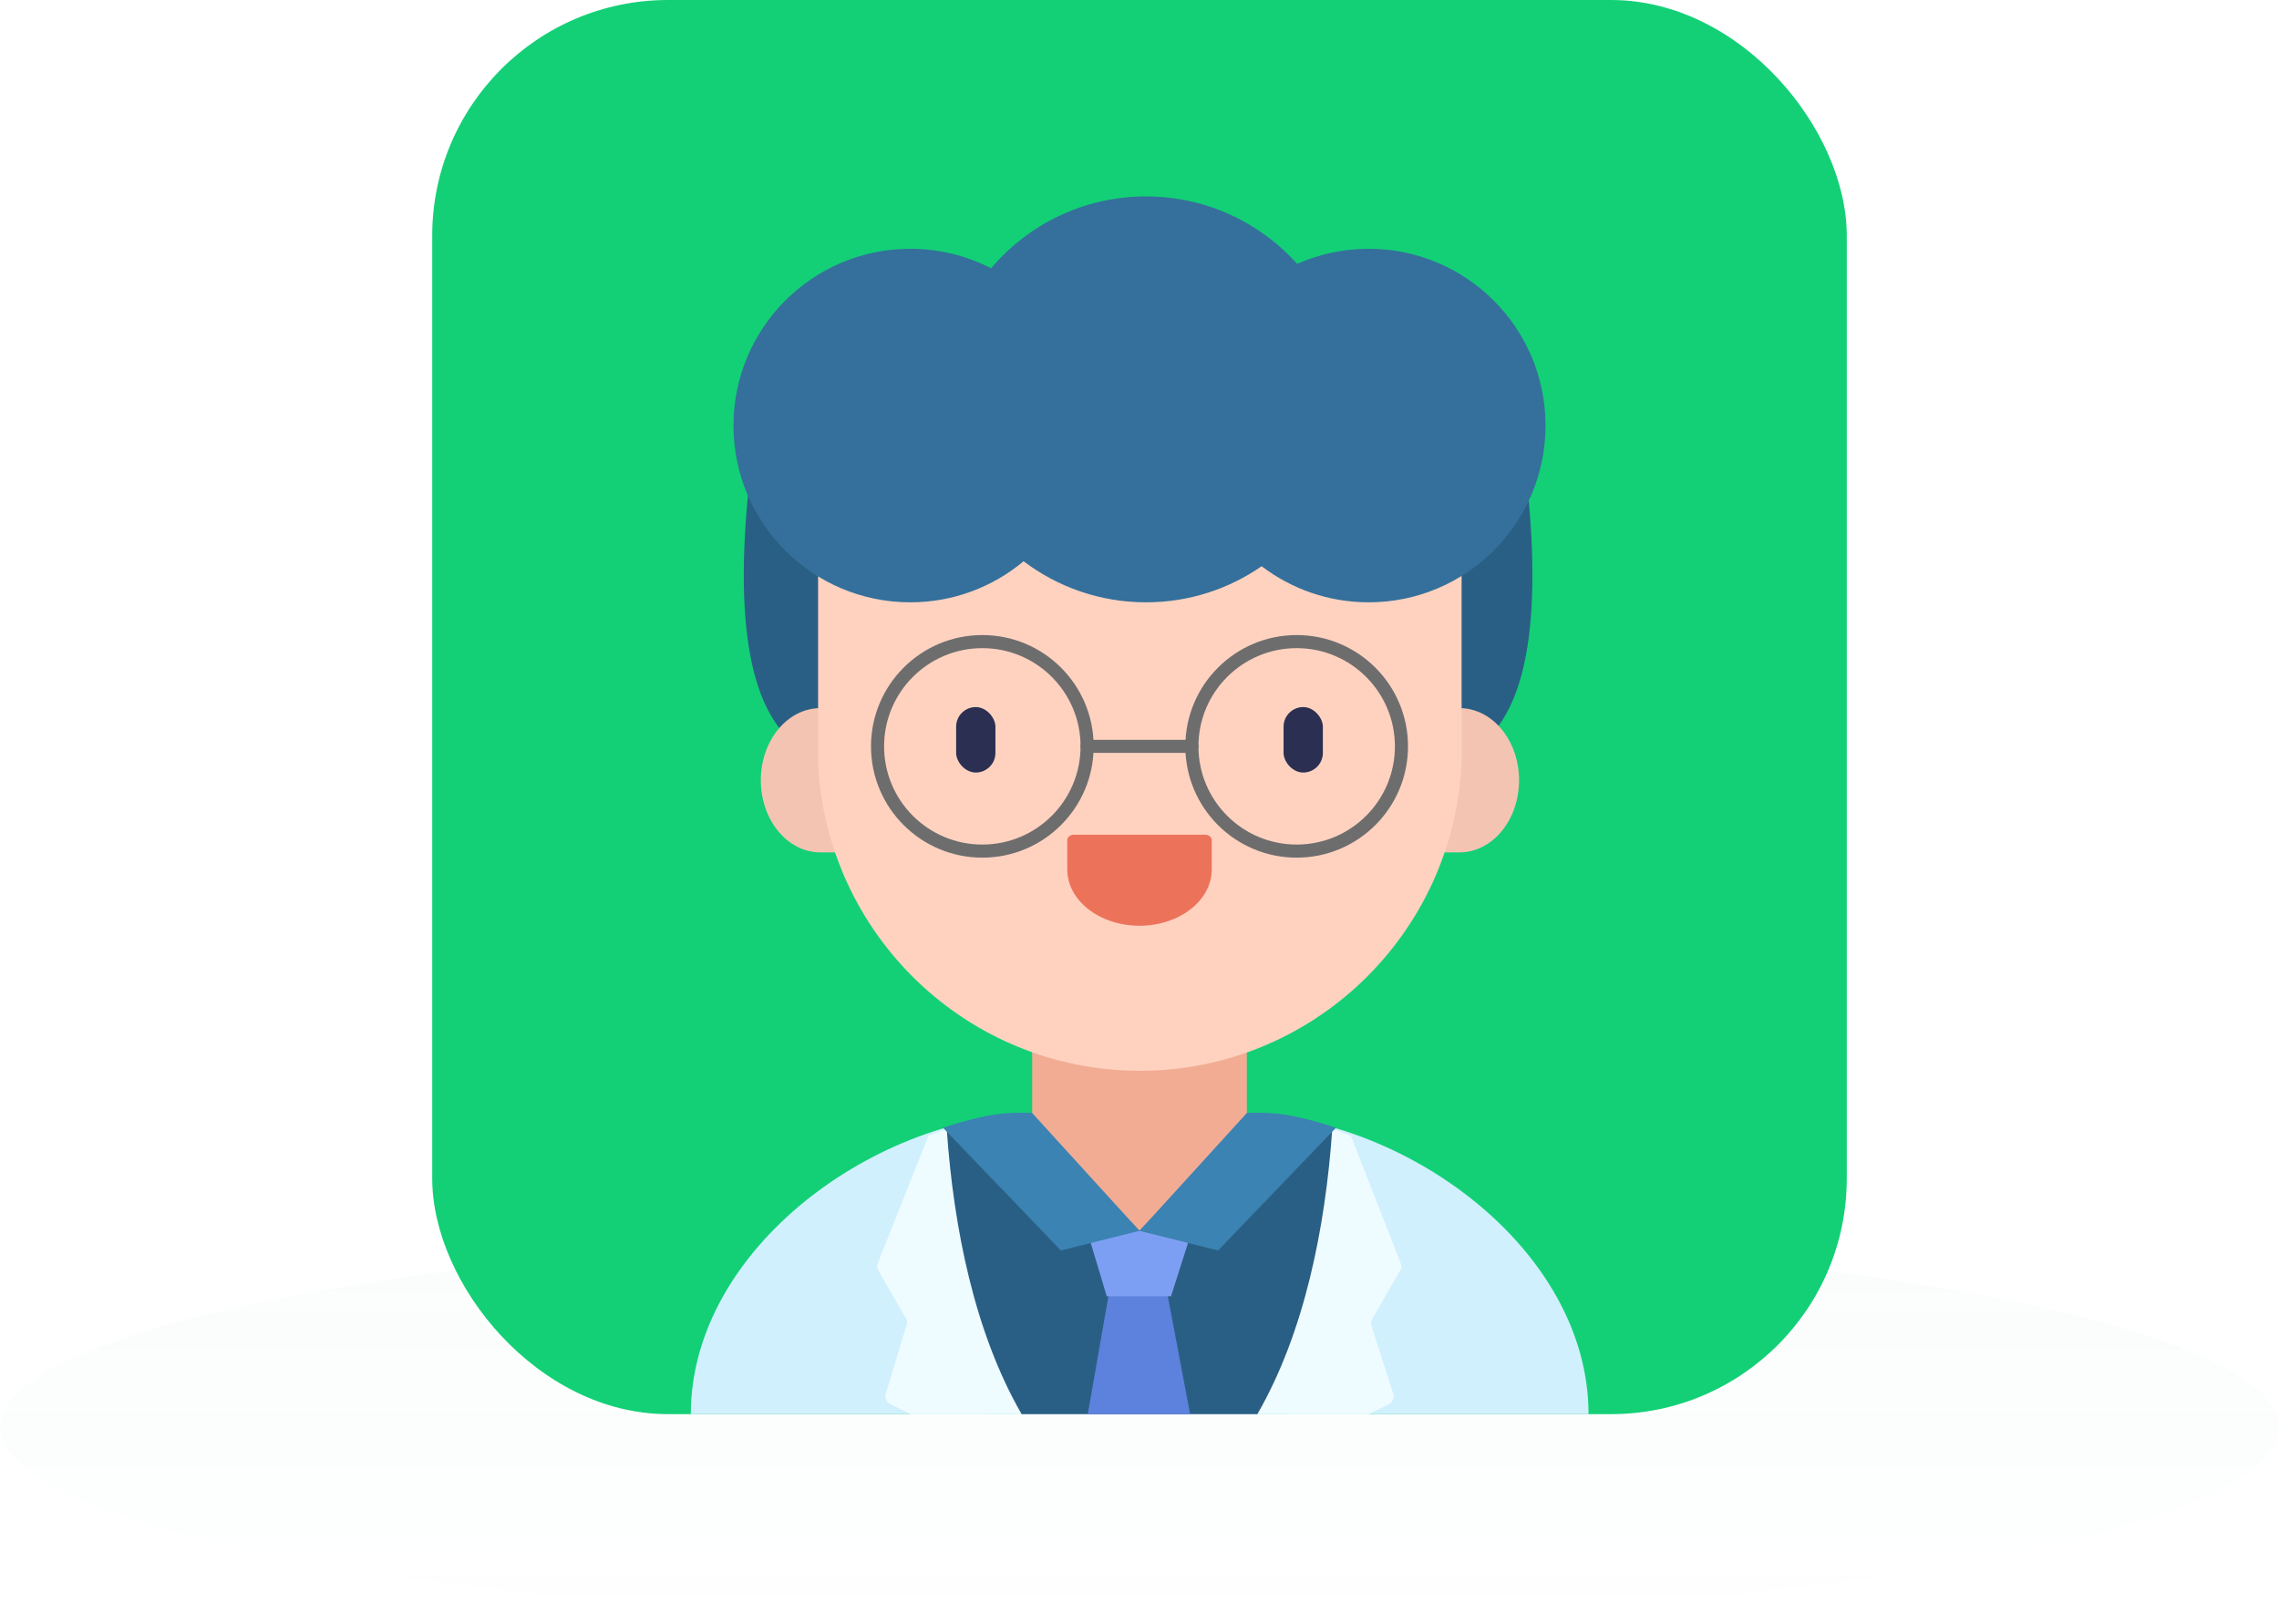 <?xml version="1.0" encoding="UTF-8"?>
<svg width="174px" height="124px" viewBox="0 0 174 124" version="1.1" xmlns="http://www.w3.org/2000/svg" xmlns:xlink="http://www.w3.org/1999/xlink">
    <!-- Generator: Sketch 53.2 (72643) - https://sketchapp.com -->
    <title>Version</title>
    <desc>Created with Sketch.</desc>
    <defs>
        <linearGradient x1="50%" y1="-47.347%" x2="50%" y2="100%" id="linearGradient-1">
            <stop stop-color="#35C794" offset="0%"></stop>
            <stop stop-color="#18965B" stop-opacity="0" offset="100%"></stop>
        </linearGradient>
        <filter x="0.0%" y="0.0%" width="100.0%" height="100.0%" filterUnits="objectBoundingBox" id="filter-2">
            <feGaussianBlur stdDeviation="0" in="SourceGraphic"></feGaussianBlur>
        </filter>
    </defs>
    <g id="Version" stroke="none" stroke-width="1" fill="none" fill-rule="evenodd">
        <g id="Group-3">
            <ellipse id="Oval" fill="url(#linearGradient-1)" fill-rule="nonzero" opacity="0.195" filter="url(#filter-2)" cx="87" cy="109" rx="87" ry="15"></ellipse>
            <g id="Group" transform="translate(33, 0)">
                <rect id="Mask" fill="#13D077" fill-rule="nonzero" x="0" y="0" width="108" height="108" rx="18"></rect>
                <path d="M46.614,85.01 L61.413,85.01 C74.044,85.01 88.283,95.325 88.283,108 L19.743,108 C19.751,95.33 33.988,85.01 46.614,85.01 Z" id="Mask" fill="#D0F0FE"></path>
                <path d="M71.758,100.738 L73.924,96.985 C74.005,96.809 74.005,96.607 73.924,96.431 L70.144,86.752 C69.727,86.576 69.31,86.414 68.879,86.266 L68.745,86.266 C66.383,85.462 63.906,85.052 61.413,85.051 L46.614,85.051 C44.12,85.052 41.644,85.462 39.282,86.266 L39.148,86.266 C38.717,86.414 38.3,86.576 37.883,86.752 L34.035,96.431 C33.955,96.607 33.955,96.809 34.035,96.985 L36.201,100.738 C36.275,100.901 36.275,101.088 36.201,101.251 L34.627,106.448 C34.537,106.746 34.666,107.066 34.937,107.218 C35.633,107.563 36.154,107.823 36.5,108 C44.505,108.001 62.997,107.987 71.5,108 C71.847,107.823 72.368,107.562 73.063,107.218 C73.334,107.066 73.463,106.746 73.373,106.448 L71.705,101.251 C71.648,101.08 71.667,100.893 71.758,100.738 Z" id="Path" fill="#EFFCFF"></path>
                <path d="M45,108 C41.416,101.791 39.806,93.792 39.282,86.225 C41.644,85.422 44.12,85.012 46.614,85.01 L61.413,85.01 C63.897,85.014 66.365,85.425 68.718,86.225 C68.194,93.792 66.584,101.79 63,108 C57.192,108 52.307,107.999 45,108 Z" id="Path" fill="#2A5F85"></path>
                <polygon id="Path-4" fill="#5D82DD" fill-rule="nonzero" points="52.241 95.5 50.051 108.002 57.865 107.999 55.5 95.5"></polygon>
                <polygon id="Path-3" fill="#7D9FF3" fill-rule="nonzero" points="51.5 99 56.405 99 58 94 50 94"></polygon>
                <path d="M30,58 C25.236,56.667 23.211,50.667 23.927,40 C24.642,29.333 26.667,29.667 30,41 L30,58 Z" id="Path-8" fill="#2A5F85" fill-rule="nonzero"></path>
                <path d="M84,58 C79.236,56.667 77.211,50.667 77.927,40 C78.642,29.333 80.667,29.667 84,41 L84,58 Z" id="Path-8" fill="#2A5F85" fill-rule="nonzero" transform="translate(80.893, 45.121) scale(-1, 1) translate(-80.893, -45.121) "></path>
                <path d="M29.635,54.082 L78.376,54.082 C79.592,54.064 80.763,54.636 81.627,55.671 C82.492,56.706 82.979,58.118 82.979,59.59 C82.979,61.051 82.5,62.452 81.647,63.485 C80.794,64.518 79.638,65.098 78.432,65.098 L29.635,65.098 C27.124,65.098 25.089,62.632 25.089,59.59 C25.089,56.548 27.124,54.082 29.635,54.082 L29.635,54.082 Z" id="Path" fill="#F4C4B3"></path>
                <polygon id="Path" fill="#F2AC94" points="45.807 76.559 45.807 85.441 54 94 62.193 85.441 62.193 76.559"></polygon>
                <path d="M78.593,39.354 L78.593,58.254 C77.978,71.42 67.162,81.777 54.027,81.777 C40.892,81.777 30.075,71.42 29.461,58.254 L29.461,42.054 C32.149,43.239 35.055,43.846 37.991,43.836 C43.764,43.984 49.293,41.503 53.031,37.086 C54.302,37.381 55.602,37.53 56.906,37.531 C61.241,37.641 65.416,35.887 68.382,32.712 C68.404,36.754 71.672,40.021 75.7,40.029 C76.701,40.008 77.686,39.778 78.593,39.354 Z" id="Path" fill="#FFD2C0"></path>
                <path d="M50.1,69.442 C49.065,68.636 48.484,67.542 48.484,66.402 L48.484,64.148 C48.484,64.041 48.54,63.938 48.639,63.863 C48.737,63.788 48.871,63.747 49.009,63.75 L58.991,63.75 C59.129,63.747 59.263,63.788 59.361,63.863 C59.46,63.938 59.516,64.041 59.516,64.148 L59.516,66.434 C59.494,68.795 57.031,70.701 54,70.701 C52.537,70.701 51.134,70.248 50.1,69.442 Z" id="Path" fill="#EC735A"></path>
                <path d="M39,86.131 L48,95.5 L54,94 L45.802,85 C44.541,84.94 43.384,85.015 42.331,85.224 C41.278,85.434 40.168,85.736 39,86.131 Z" id="Path-2" fill="#3B83B2" fill-rule="nonzero"></path>
                <path d="M54,86.131 L63,95.5 L69,94 L60.802,85 C59.541,84.94 58.384,85.015 57.331,85.224 C56.278,85.434 55.168,85.736 54,86.131 Z" id="Path-2" fill="#3B83B2" fill-rule="nonzero" transform="translate(61.5, 90.24) scale(-1, 1) translate(-61.5, -90.24) "></path>
                <path d="M66,65.5 C61.306,65.5 57.5,61.694 57.5,57 C57.5,52.306 61.306,48.5 66,48.5 C70.694,48.5 74.5,52.306 74.5,57 C74.5,61.694 70.694,65.5 66,65.5 Z M66,64.5 C70.142,64.5 73.5,61.142 73.5,57 C73.5,52.858 70.142,49.5 66,49.5 C61.858,49.5 58.5,52.858 58.5,57 C58.5,61.142 61.858,64.5 66,64.5 Z" id="Oval" fill="#6D6D6D" fill-rule="nonzero"></path>
                <path d="M42,65.5 C37.306,65.5 33.5,61.694 33.5,57 C33.5,52.306 37.306,48.5 42,48.5 C46.694,48.5 50.5,52.306 50.5,57 C50.5,61.694 46.694,65.5 42,65.5 Z M42,64.5 C46.142,64.5 49.5,61.142 49.5,57 C49.5,52.858 46.142,49.5 42,49.5 C37.858,49.5 34.5,52.858 34.5,57 C34.5,61.142 37.858,64.5 42,64.5 Z" id="Oval-Copy" fill="#6D6D6D" fill-rule="nonzero"></path>
                <path d="M50,57.5 C49.724,57.5 49.5,57.276 49.5,57 C49.5,56.724 49.724,56.5 50,56.5 L58,56.5 C58.276,56.5 58.5,56.724 58.5,57 C58.5,57.276 58.276,57.5 58,57.5 L50,57.5 Z" id="Path-7" fill="#6D6D6D" fill-rule="nonzero"></path>
                <rect id="Rectangle" fill="#2B2F52" fill-rule="nonzero" x="65" y="54" width="3" height="5" rx="1.5"></rect>
                <rect id="Rectangle" fill="#2B2F52" fill-rule="nonzero" x="40" y="54" width="3" height="5" rx="1.5"></rect>
                <path d="M42.667,20.488 C45.51,17.131 49.756,15 54.5,15 C59.083,15 63.201,16.989 66.039,20.15 C67.708,19.411 69.556,19 71.5,19 C78.956,19 85,25.044 85,32.5 C85,39.956 78.956,46 71.5,46 C68.427,46 65.594,44.973 63.325,43.244 C60.82,44.982 57.779,46 54.5,46 C50.989,46 47.75,44.832 45.151,42.864 C42.808,44.822 39.792,46 36.5,46 C29.044,46 23,39.956 23,32.5 C23,25.044 29.044,19 36.5,19 C38.722,19 40.819,19.537 42.667,20.488 Z" id="Combined-Shape" fill="#34709B" fill-rule="nonzero"></path>
            </g>
        </g>
    </g>
</svg>